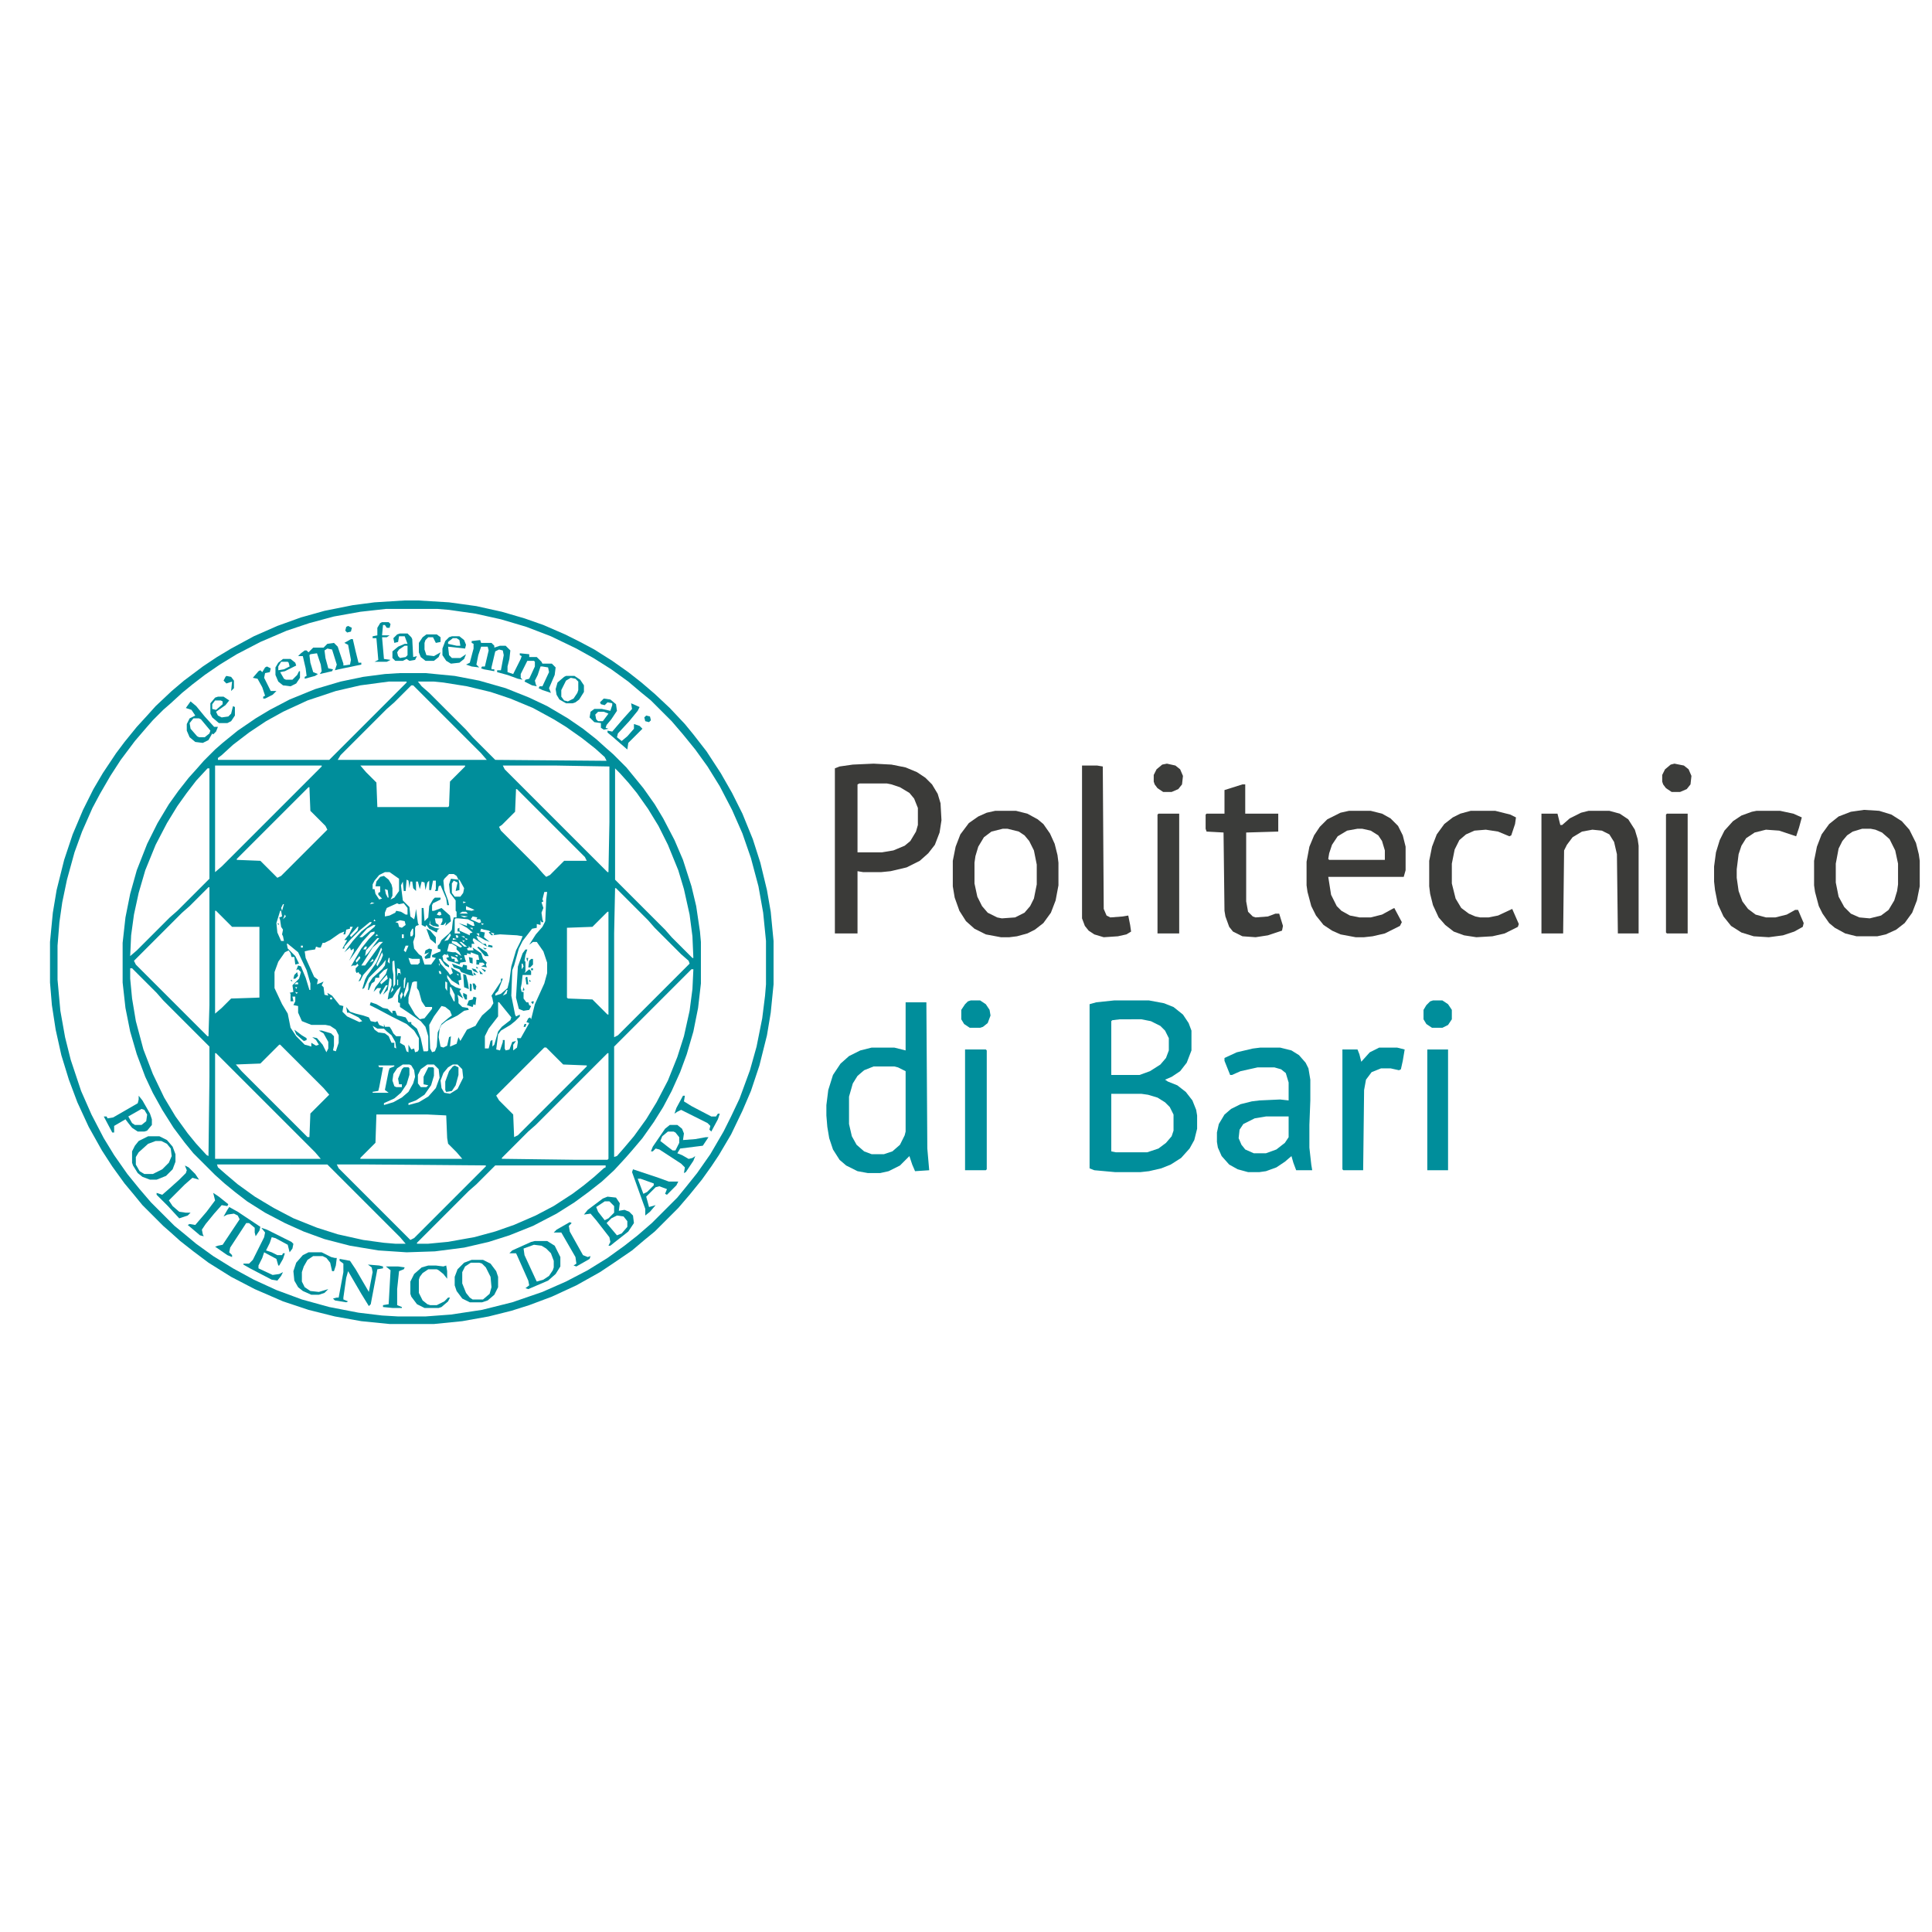 <?xml version="1.0" encoding="UTF-8"?>
<svg version="1.1" viewBox="0 0 2048 815" width="1280" height="1280" xmlns="http://www.w3.org/2000/svg">
<path transform="translate(424,97)" d="m0 0h27l31 3 26 5 28 8 25 10 19 9 22 13 16 11 14 11 10 9 8 7 14 14 18 22 12 17 9 15 12 23 9 21 9 28 5 21 4 27 1 11v44l-3 26-5 25-7 24-7 19-9 20-9 17-10 16-12 17-11 13-7 8-12 13-13 12-14 11-15 11-19 12-25 13-25 10-22 7-26 6-31 4-30 1-30-2-30-5-27-7-22-8-20-9-21-11-19-12-13-10-11-9-10-9-23-23-9-11-12-16-12-19-10-18-8-17-9-24-7-24-5-25-3-27v-42l3-27 5-25 7-25 11-28 11-22 12-20 10-14 11-14 9-10 7-8 12-12 8-7 16-13 19-13 15-9 21-11 27-11 27-8 24-5 23-3zm-12 9-30 4-26 6-30 10-26 12-18 10-18 12-17 13-12 11-4 3v2h118l82-82v-1zm31 0 4 5 8 7 39 39 7 8 24 24 118 1-2-4-10-9-14-11-17-12-13-8-22-12-24-10-21-7-25-6-25-4-10-1zm-7 4-18 18-8 7-49 49-3 5h158l-6-7-72-72zm-208 85v113l7-6 106-106v-1zm154 0 6 7 11 11 1 26h75l1-1 1-26 16-16v-1zm151 0 2 4 109 109h1l1-53v-59l-57-1zm-313 3-12 13-10 13-10 14-11 18-12 23-11 27-7 24-5 23-3 22-1 22 7-6 35-35 8-7 34-34v-117zm432 0v118l53 53 7 8 22 22h1l-1-23-3-23-6-27-6-20-11-27-10-20-11-18-12-17-9-11-9-10zm-325 20-76 76v1l25 1 18 18 4-2 49-49-2-4-16-16-1-25zm220 2-1 24-14 14-3 2 2 4 38 38 7 8 3 3 4-2 15-15h24l-2-4-72-72zm-139 88-6 3-5 6-2 4v5h2l1 5 4 6 3-1-4-4v-2l2-1v-6h-3-2l1-5 4-5 4-1 5 4 3 5 1 4v8l-2 4 4-2 5-7v-13l-10-7zm68 2-5 5-1 2 1 10 4 11 1 5h-2l-1-7-6-14-2 1-1 5h-3l1-2v-9h-3l-2 10h-2v-10l-2 2-2 8-1-8-3-1-2 8-2-8h-2v10l-3-3-1-7h-2l-1 7-1-8-2-1-1 12h-2l-1-10-2 4 2 16 7 7 1 10 4 3 1-4 1-7 2 15 1 2-3 1-1 2v9l-2 6 1 7 5 6 3 2 3 9h7l5-7-4-1v-2l4-2 5-2v-2l-3-1v-3l2-2 2-4 8-7 3-4 1-9 1-4h3v-6l-1-1v-11l-6-8-1-9 2-6 8 1-2-4-3-2zm10 6 1 4v7l-4 1 2-9-4-2-2 3v10l3 4h6l3-4 1-5-5-9zm-265 8-20 20-8 7-51 51 2 4 76 76h1l1-33v-125zm431 1-1 48v110l4-2 76-76-1-3-8-7-28-28-7-8-34-34zm-244 1 1 5 2 4h1l-1-8zm169 3-2 8 1 2-2 1 2 6-2 5 1 7 1 3h-2l-1-2v5l-4-1v4l-5 1-10 13-4 8-5 18-2 5-1 27 4 20 1 2 4-2v2l-5 5-5 4-10 6-3 4-2 16 4 1 3-9v-2h2v9l1 2 4-1 3-8 4-1-3 4v6l4-3 1-6-1-4h4l9-16-3-1 2-4 2-1 1 2 4-16 10-22 3-11v-11l-4-12-7-10h-4l-4 3 7-11 7-8 3-6 1-23 1-8zm-274 3 1 2zm121 2m-122 1m270 1m-3 1m4 0 1 2zm-3 1 1 2zm-79 1v2l3-1zm-97 1-2 2 5-1zm8 1m-102 1-2 4 1 3 2-7zm121-1-11 5-2 5v4l5-1 6-3 1-2 5 1 5 3h2v-7l-4-5-5 1zm-12 2m160 0m-161 1m86 0v4l6 1 3-1zm-190 1m184 1m-186 1m-2 1m273 0m-345 1v109l7-6 10-10 30-1v-75h-29l-17-17zm69 0-4 13 1 10 4 9h3l-1-5-1-2 1-5-2-3-1-7-1-3 3-1-1-6zm206 0m-13 1-3 2h9l-2-2zm76 0 1 2zm78 0-16 16-27 1v74l1 1 26 1 16 16h1v-109zm-342 3-2 5 3-3zm186 1 4 2 4-1zm13 1-2 3 9 4 2-1-1-3h-4l1-2zm-5 1m-114 1m101 0-1 1v15h6l-1-2h-2v-3l2-1v3l11 5v-2l3-1-6-5-9-5 9 3v-3l6 3h2l-1-4-6-3-10-1zm-86 1-1 2h2zm27 1-5 2 3 1 1 4 3 1 4-3-1-4zm-37 2m123 1 1 2 2-1zm58 0m-191 1m136 1m-117 0-7 4-8 9h3l13-11 1-2zm99 1m-103-4-11 9-9 9-7 8v2h-2l5-9h-3l5-6 4-8h-3v2l-4 1-1 5h-2l1-3-5 2-10 7-6 3h-2l-2 5h-2l-3-1-1 3-7 1-4 1 1 7 9 20 4 3-1 5 5-2 2-1-2 4 2 2 1 8 4 1-1-3 5 3 8 10 4 1-1 6 5 5 13 6 3-1-4-4-10-5h-2l-1-6 4 5 6 2 8 2 6 2 2 4 5 1 2-1 2 4 5 2v-3l1 3h5l2 3 2 4 3 3h5l-1 7 5 3 2 6 2 1v-8l3 5 3-1 1 4 3-1 1-2v-12l-5-8-8-7-16-8-15-8-8-4 1-3 6 2 7 4 5 1 5 5v-3h3l2 5 5 1 4 1 3 5h3v2l6 5 4 10 3 14h4l1-1v-15l-3-10-5-6-13-9-9-6v-4l-2-1v-7l3-10-4 4-5 8-5 2 1-6 3-9v-6l-2-2-2 13-5 5 5-10h-2l-6 10-1-3 2-4h-4l-4 4 2-5 11-14 2-6-4 2-5 5v3h-4l-1 4-3 2-3 7h-1l1-7 4-6 10-9 3-4 1-6-4 5-14 14-5 11-2 1 3-10 2-4 10-14 6-14-1-2-4 9-6 10-9 10-3 6-2 1 3-6-1-2h-1l-1-2-2 1-1-2v-3l3-3-1-2-2 2h-3l-2 1 11-19 8-10 6-6v-2l-4 1-9 10-9 13-5 7 5-10v-3l-3 2-1-3-6 5 9-12 9-10 10-8 1-2zm-13 5-8 9 1 2 7-7 1-4zm118 0m11 0m-10 1 3 2v-2zm-61 1-2 4v4h2l1-2v-6zm69 0m4 0-1 3 5 1-1 5 6 5-5-2-7-4h-2l2 4 5 4h3l1 3-14-9-1 2 2 4h-3v4h-2l-1-2v2l-2 1 1 2h6l-1-3 9 6 2 6 4 4-1 2 1 3-6-1 4-2-2-2h-4v2h-3v-5h3l-1-5-8-3v2l-4-1v2h-3l1 4 1 3-6 1-1 2-5-2-7-2-2-3 3-1-2-4v2l-3-1-2 2 1 5 6 5v2l-4-2-5-7h-2l2 5 8 9 2 3 3-2-2-6 10 6 1 7-3 1 1 5-8-5-5-6v3l4 7 5 3 6 2-2 2 4 8-6-4 1 5v4l4 4 6 1 1 2-5 1-7 5-12 6-5 4-2 4-1 9 2 10 3 1 4-2 2-9 2-1-1 11 7-3 2-7 2 4 7-12 9-4 3-5 4-6 9-8 3-5-1-5-1-3 10-15v-3h2l-5 13-3 3v2l6-2 7-6 2-8 2-15 5-17 5-10 2-5-6-1-18-1-9 1-3-3 2-1-2-1-5-1zm-3 1m13 3 3 3 1-2zm-43 1-6 8 4-1 3-5zm24 0m4 0 3 3v-3zm-106 1-1 2 3-1zm27 0v4h2v-4zm57 1 1 3 2-1-1-2zm5 0m-91 1m92 0 4 2-1-2zm-119 1m-1 1m11 0m20 0-12 13-1 6 3-3 12-16zm80 0v2l4-1zm6 0m7 0 1 2 2-1zm-125 1m120 0m2 1 1 2 2-1zm6 0m-17 1v2l9 5 2-1-6-5zm18 0m-95 1-7 6-10 16-2 3h4l16-22 3-3zm66 0m19 0 5 5h3l-6-5zm6 0m5 0m-32 1m28 0m5 0m-199 1m176 0-2 8 6 1h3l6 4-2-4-3-3v-3l-5-3zm19 0m-106 1m107 0m-177 1v2h2v-2zm111 0-2 5 2 2 3-7zm-43 1-2 3h3l1-3zm-55 1m158 0m-186-4 1 5 8 8 4 8-4 1-1-8h-3l-1-4-2-3-4 2-7 10-4 11v17l8 17 6 10 3 15 6 9 9 9 4 1 3 1v-4l5 3 3-1-3-5-4-3 5 1 6 7 4 8 2-4v-7l-5-9-5-3h3l10 3 3 3v10l-1 5 3 1 3-9v-8l-3-6-6-4-5-1h-15l-10-4-4-9v-7l-5-1 2-4v-5h-3l1 5h-3v-8l-1-1 4-1-1-7 7-7 2-7-3-3-2 1 2-5 3 1 5 12 4 13h1v-7l-4-14-9-19-11-9zm101 9-6 13 1 2 4-7 2-5zm62 2m15 1 3 2v-2zm-101 1-4 5 1 2 4-5zm5 0v3zm92 0 1 3h3v3h4l-2-4zm-66 2-1 4 2 2v-6zm21 0 2 6 1 1h7l2-2v-4h-8zm55 0v2l2-1zm-93 1-3 4 4-2zm22 2-1 1v8l1 6v13l2-3v-12l-1-13zm-41 2 1 2zm34 1 1 2zm55 0 1 3v-3zm2 3 1 2zm-87 1m-242 1v11l2 21 4 24 8 30 10 26 12 25 12 20 13 18 9 11 11 12 2 1 1-84v-32l-49-49-7-8-26-26zm241 0m42 0v9l1-4h2l1 2-1-6zm-43 1 1 2zm355 0-82 82v117l3-1 7-8 11-13 13-18 11-18 12-23 10-25 7-22 6-27 3-23 1-21zm-268 2 1 3h2l-1-3zm6 1m1 1 1 2zm8 1m4 0 2 2v-2zm-74 1-7 8 1 2 7-6zm71 0m1 1m1 1m-54 1-1 3v8h1l1-11zm55 0m-63 2v6h1v-6zm18 2-2 1-4 16v6l7 12 5 5 5-1 8-10v-2h-7l-4-6-3-11-2-3v-7zm33 0v7l2 3v-9zm-158 1-2 2h4v-2zm118 0-4 13 1 3 4-8v-8zm-114 3 1 2zm21 1 1 2zm-26 1 1 2 1-2zm103 0-2 6 3-3zm61 0v7l4 8h1v-7l-4-8zm-50 2 1 2zm110 1-4 6 4-2 1-4zm-219 1m-5 1 1 2 2-1zm113 0-2 4 1 4 2-5zm58 2m-134 4v2h2v-2zm-5 1m-29 2m166 1 1 2zm46 1v11 4l-10 13-4 8v13h4l2-8 2-1v7l2-2 4-14 4-5 9-7 1-3-13-16zm-45 1m-15 3-8 11-5 9 1 25 2 4 3-1 2-5 1-15 4-9 7-6 4-3-2-5-5-4zm-81 17m1 1m7 3 2 4 4 3 7 1 4 3 3 7h3v5l2 1-1-7-4-7-5-4-3-3h-7zm27 14 1 2zm-126 6-20 20-26 1 6 7 70 70h2l1-25 20-20-6-7-46-46zm281 3-51 51 3 5 15 15 1 24 4-2 73-73v-1l-25-1-18-18zm-349 6v112h112l-6-7-105-105zm416 0-76 76-8 7-28 28v1l77 1h35l1-1v-112zm-217 12-6 4-4 6-1 7 2 6 2 1h6v-3h-3l-1-6 4-10 2-2h5l1 1v7l-3 10-6 9-7 6-11 5v2l10-3 9-5 7-6 5-9 2-7-1-7-3-5-2-1zm26 0-7 5-3 6v9l3 4h6l2-2-5-1v-8l5-10h5l1 1v8l-3 10-7 10-9 6-8 3v2l11-3 10-6 8-9 4-11-1-9-5-5zm27 0-5 3-5 6-3 8 1 8 3 5 6 1 8-5 6-12-1-9-5-5zm-79 1 1 2h4l-4 21-1 4-6 1v1h17l-4-3 4-20 1-3 5-2v-1zm-2 52-1 30-16 16v1h108l-6-7-9-9-1-6-1-24-20-1zm-169 53 1 3 8 7 13 11 18 13 20 12 21 11 25 10 22 7 27 6 22 3 12 1h11l-6-7-77-77zm127 0 2 4 76 76 4-2 76-76v-1l-124-1zm168 1-20 20-8 7-55 55v1h12l21-2 28-5 22-6 20-7 23-10 19-10 20-13 12-9 11-9 10-9 2-1v-2z" fill="#008E9B"/>
<path transform="translate(429,20)" d="m0 0h14l33 2 29 4 27 6 24 7 20 7 23 10 16 8 15 8 19 12 17 12 14 11 14 12 16 15 16 17 9 11 14 18 15 23 12 21 11 22 11 27 8 25 7 29 4 23 3 31v46l-3 30-4 24-8 32-9 27-9 21-12 25-13 22-8 12-10 14-13 16-12 14-25 25-11 9-13 11-19 13-15 10-25 14-26 12-24 9-19 6-24 6-28 5-30 3h-47l-30-3-28-5-28-7-27-9-30-13-25-13-24-15-16-12-14-11-10-9-8-7-22-22-9-11-10-12-13-18-11-17-14-25-12-26-9-24-8-26-6-27-4-26-2-24v-43l3-31 4-24 8-32 9-27 11-26 11-22 10-17 14-21 9-12 13-16 11-12 9-10 17-16 13-11 20-15 15-10 15-9 24-13 25-11 25-9 25-7 30-6 23-3zm-20 9-27 3-28 5-26 7-24 8-28 12-25 13-18 11-16 11-13 10-11 9-12 11-8 7-11 11-7 8-12 14-15 20-11 17-11 19-8 15-11 25-8 22-8 29-5 24-3 21-2 25v36l3 33 5 28 6 24 11 33 11 25 13 25 11 18 14 20 13 16 12 14 25 25 11 9 12 10 18 13 21 13 22 12 24 11 27 10 29 8 31 6 25 3 17 1h29l27-2 33-5 32-8 32-11 25-11 23-12 21-13 18-13 14-11 15-13 27-27 9-11 12-15 14-20 14-24 8-16 9-19 11-30 7-25 6-30 3-24 1-12v-46l-3-30-5-28-8-30-9-26-11-25-13-25-13-21-13-18-13-16-12-14-22-22-11-9-13-11-18-13-19-12-18-10-27-13-26-10-27-8-27-6-28-4-12-1z" fill="#008E9B"/>
<path transform="translate(1181,444)" d="m0 0h37l16 3 10 4 10 8 6 9 3 8v21l-5 13-7 9-9 6-7 3 3 2 10 4 9 7 7 9 4 10 1 6v14l-3 12-5 9-9 10-11 7-10 4-13 3-9 1h-27l-22-2-5-2v-174l7-2zm6 20-8 1-1 1v57h30l11-4 11-7 6-7 3-8v-13l-4-8-5-5-10-5-10-2zm-9 79v61l5 1h33l12-4 8-6 6-7 2-6v-17l-4-8-5-5-8-5-10-3-7-1z" fill="#008E9B"/>
<path transform="translate(926,193)" d="m0 0 19 1 15 3 12 5 9 6 7 7 6 10 3 10 1 18-2 13-5 13-7 9-9 8-14 7-17 4-10 1h-19l-6-1v66h-24v-175l5-2 14-2zm-15 21-2 1v72h26l12-2 12-5 6-5 6-10 2-7v-18l-4-10-5-6-10-6-9-3-5-1z" fill="#3B3B39"/>
<path transform="translate(960,446)" d="m0 0h22l1 155 2 23-15 1-3-7-3-9-10 10-12 6-9 2h-13l-11-2-12-6-7-6-7-11-4-12-2-12-1-12v-11l2-16 5-16 8-12 9-8 12-6 12-3h24l12 3zm-34 68-10 4-7 6-5 8-4 14v29l3 13 5 9 8 7 8 3h13l9-3 8-7 5-10 1-4v-64l-8-4-4-1z" fill="#008E9B"/>
<path transform="translate(1430,243)" d="m0 0h23l12 3 9 5 8 8 5 10 3 12v25l-2 7h-80l3 19 6 12 5 5 9 5 10 2h12l12-3 11-6 2-1 8 15-2 4-16 8-13 3-9 1h-9l-16-3-9-4-9-6-8-10-5-10-4-15-1-7v-25l3-16 5-12 6-9 8-8 14-7zm9 19-11 2-10 6-6 9-3 9-1 6 1 1h59v-10l-3-10-4-6-8-5-9-2z" fill="#3B3B39"/>
<path transform="translate(1976,242)" d="m0 0 16 1 13 4 11 7 8 9 7 14 3 12 1 7v27l-3 15-5 13-8 11-9 7-11 5-9 2h-22l-12-3-11-6-6-5-7-10-4-8-4-15-1-7v-26l3-15 5-13 8-11 10-8 13-5zm-2 20-10 3-6 4-5 6-4 8-3 16v20l3 15 6 11 7 7 9 4 11 1 12-3 8-6 6-10 3-10 1-7v-22l-3-14-6-12-8-7-7-3-5-1z" fill="#3B3C3A"/>
<path transform="translate(1055,243)" d="m0 0h22l12 3 11 6 6 5 7 10 5 11 3 12 1 8v24l-3 16-5 13-8 11-9 7-8 4-11 3-8 1h-9l-16-3-12-6-9-8-7-11-5-14-2-12v-27l3-15 5-13 9-12 10-7 9-4zm8 19-12 3-8 6-6 10-3 10-1 7v22l3 14 5 10 6 7 10 5 5 1 14-1 10-5 6-7 4-8 3-15v-21l-3-15-5-10-5-6-6-4-12-3z" fill="#3B3B3A"/>
<path transform="translate(1336,494)" d="m0 0h21l12 3 8 5 7 8 3 6 2 12v22l-1 26v24l2 18 1 6h-17l-3-8-2-7-7 6-9 6-11 4-7 1h-12l-11-3-9-5-8-9-4-9-1-6v-10l2-9 6-10 7-6 10-5 12-3 8-1 22-1 9 1v-19l-3-10-5-4-7-2h-18l-18 4-9 4h-2l-6-15v-3l13-6 17-4zm6 73-12 2-12 6-4 6-1 9 3 7 4 5 9 4h13l11-4 9-7 4-6v-22z" fill="#008E9B"/>
<path transform="translate(1684,243)" d="m0 0h22l11 3 9 6 7 11 3 10 1 7v93h-22l-1-84-3-13-5-8-8-4-10-1-11 2-10 6-6 8-3 6-1 88h-23v-127h17l3 12h2l8-7 12-6z" fill="#3B3B39"/>
<path transform="translate(1317,215)" d="m0 0h3v31h35v19l-34 1v73l2 11 5 5 3 1 13-1 8-3h4l4 13-1 5-15 5-13 2-14-1-10-5-4-5-4-11-1-6-1-83-18-1-1-3v-15l1-1h19v-25z" fill="#3B3C3A"/>
<path transform="translate(1559,243)" d="m0 0h26l16 4 6 3-1 7-4 12-2 1-12-5-13-2-12 1-9 4-7 6-5 10-3 15v21l4 16 6 10 8 6 7 3 5 1h9l10-2 15-7 7 16-1 3-14 7-13 3-17 1-13-2-11-4-9-7-7-8-6-13-3-12-1-8v-27l3-15 5-13 8-11 9-7 8-4z" fill="#3B3C3A"/>
<path transform="translate(1862,243)" d="m0 0h25l14 3 9 4-3 11-3 9-18-6-14-1-12 3-9 6-5 8-3 9-2 16v9l2 14 4 11 6 8 8 6 11 3h10l12-3 9-5h3l6 14-1 4-9 5-12 4-15 2-16-1-13-4-11-7-8-10-6-13-3-15-1-9v-16l2-15 4-13 5-10 9-10 9-6 11-4z" fill="#3B3C3A"/>
<path transform="translate(1147,195)" d="m0 0h16l6 1 1 151 3 7 4 2 13-1 6-1 2 10 1 7-5 3-9 2-15 1-10-3-6-4-4-5-3-8z" fill="#3B3B39"/>
<path transform="translate(1462,494)" d="m0 0h19l8 2-2 12-2 9-2 1-9-2h-10l-10 4-6 8-2 11-1 85h-21l-1-1v-127h16l2 5 2 8 9-10z" fill="#008E9B"/>
<path transform="translate(1228,246)" d="m0 0h22v127h-23v-126z" fill="#3B3C3A"/>
<path transform="translate(1767,246)" d="m0 0h22v127h-22l-1-1v-125z" fill="#3B3B39"/>
<path transform="translate(1023,496)" d="m0 0h22l1 1v126l-1 1h-22z" fill="#008E9B"/>
<path transform="translate(1513,496)" d="m0 0h22v128h-22z" fill="#008E9B"/>
<path transform="translate(509,62)" d="m0 0 1 3h11l3 3v2l6-2h6l5 5-1 9-2 8v6l6 2 8-16 1-3-2-1v-2l10 1v3h8l5 5 1 2h10l4 4-1 8-6 14 2 5-9-3-4-2 1-2h3l7-15-1-5-6-1h-2l-3 9-3 6 1 4 1 2-5-1-8-4 1-2 4-1 6-13v-5l-1-1h-7l-7 14v4l2 2-5-1-11-4-11-3v-2h4l3-16-1-5-4-1-4 2-4 17v2h3v2l-11-2-3-1 1-2h3l4-17-1-4h-7l-3 9-2 10 3 3-8-1-6-2 4-2 4-15v-5l-2-1v-2z" fill="#008E9B"/>
<path transform="translate(567,699)" d="m0 0h13l8 5 6 12v10l-5 8-8 7-21 9-3-1 4-3-1-5-12-27-1-2h-7l3-3 20-9zm-1 4-11 4 1 7 12 26 1 2 7-2 6-4 4-6 1-3v-7l-3-8-5-5-5-3z" fill="#008E9B"/>
<path transform="translate(710,576)" d="m0 0h8l5 4 2 5-1 7 13-1 11-2h3l-6 9-24 3-3 5 5 2 7 4 4-1 3-2-2 5-8 12-2 1 1-6-4-4-23-15-4-1-3 3h-2l2-5 13-19zm-2 7-6 5-2 5 9 7 4 3h3l4-8v-6l-4-5-2-1z" fill="#008E9B"/>
<path transform="translate(372,61)" d="m0 0h2l3 13 3 12h3v2l-24 5-4 1 2-6-5-16-5-1-3 2 1 8 3 11 5 1-1 2-13 3 2-3-1-7-4-12-7 1-1 1 1 8 3 10 5 2-3 2-11 3v-2l2-1-1-8-3-13h-5l3-3 4-3h2l2 2 5-5h7 4l4-4 7-1 4 4 6 18v2l7-1 1-5-3-16-4-2z" fill="#008E9B"/>
<path transform="translate(644,652)" d="m0 0 9 1 4 6-1 8 6-1 5 2 4 4 1 8-6 9-14 11-5 4h-2l2-4-1-5-14-18-6-7-7 1 4-5 16-12zm-3 5-9 6 2 5 7 9 4-2 6-6v-7l-5-5zm13 15-6 3-5 5 11 13 5-2 6-7v-6l-4-5z" fill="#008E9B"/>
<path transform="translate(1775,193)" d="m0 0 10 2 5 4 3 7-1 9-4 5-7 3h-9l-6-4-3-4-1-3v-7l3-6 6-5z" fill="#3B3C3A"/>
<path transform="translate(1237,193)" d="m0 0 9 2 5 4 3 7-1 9-4 5-7 3h-9l-6-4-3-4-1-3v-7l3-6 6-5z" fill="#3B3C3A"/>
<path transform="translate(1029,444)" d="m0 0h10l6 4 4 6 1 6-3 8-5 4-3 1h-11l-6-4-3-5v-10l4-6 3-3z" fill="#008E9B"/>
<path transform="translate(1519,444)" d="m0 0h10l6 4 4 6v10l-4 6-6 3h-11l-6-4-3-5v-10l3-5 4-4z" fill="#008E9B"/>
<path transform="translate(500,719)" d="m0 0h12l8 4 6 8 2 6v11l-4 8-7 6-6 2h-13l-8-4-6-8-2-6v-9l3-8 7-7zm-1 3-6 4-3 6v12l4 10 4 5 3 2h11l7-6 2-7-1-11-5-10-4-4-3-1z" fill="#008E9B"/>
<path transform="translate(157,588)" d="m0 0h12l8 4 6 7 3 8v8l-3 8-7 7-10 4h-7l-8-3-5-4-5-8-1-3v-12l3-6 4-5zm8 5-8 3-10 9-3 5v8l4 7 5 3h9l10-5 7-7 3-7-1-8-4-5-6-3z" fill="#008E9B"/>
<path transform="translate(360,718)" d="m0 0 11 2 6 9 14 24 4-21-1-5-4-3 12 1 4 1v2l-6 1-7 37-2 2-8-13-14-24-2 7-3 21v2l5 2-2 1-12-2-2-2 4-1h2l5-27v-9l-4-3z" fill="#008E9B"/>
<path transform="translate(277,685)" d="m0 0 6 2 26 13 2 2-1 5-3 4-2-8-13-7-4-1-2 6-4 8 6 2 6 3h5l1-2h2l-2 6-4 7h-1l-2-7-13-7-2 6-4 8v3l15 7 7-1 4-2-2 4-4 5-6-1-23-12-7-4v-1h6l4-4 12-24 1-5z" fill="#008E9B"/>
<path transform="translate(147,545)" d="m0 0 4 5 8 14 2 6v6l-5 6-3 1h-7l-6-4-4-5-3-4-12 7v7h-2l-9-17h3l1 2 6-1 26-15 1-4zm3 14-14 8 4 7 3 2h7l5-4 1-7-3-5z" fill="#008E9B"/>
<path transform="translate(671,623)" d="m0 0 27 9 11 4h10l-2 4-10 10-2-1 2-5-8-3-4 1-10 10 3 11 7-2-6 7-5 4v-7l-14-39zm5 10 6 16 4-2 7-7v-2l-14-5z" fill="#008E9B"/>
<path transform="translate(454,725)" d="m0 0h8l8 1 3-1 1 6v8l-4-5-5-4-2-1h-9l-6 4-3 4-1 3v14l4 8 5 4 3 1h7l8-4 4-4h2l-2 4-7 6-3 1h-15l-8-4-6-8-1-3v-13l4-8 8-7z" fill="#008E9B"/>
<path transform="translate(243,663)" d="m0 0 9 5 24 16-1 4-4 6-1-4v-5l-6-5h-3l-17 26-1 5 3 3v2l-5-2-13-9 3-1 5-1 18-27-2-4-4-2-7 1-4 2 4-7z" fill="#008E9B"/>
<path transform="translate(327,711)" d="m0 0h14l10 5 4 1h2l-1 8-2 6h-2l-2-9-4-5-4-2h-10l-6 4-4 7-2 6v10l3 6 6 4 9 1 10-3-4 4-6 2h-8l-9-4-5-4-4-7-1-10 3-9 7-8z" fill="#008E9B"/>
<path transform="translate(196,619)" d="m0 0 4 2 7 7 4 6-7-2-8 7-17 17 4 6 7 6 7 1h5l-3 3-9 3-12-13-12-12v-2l6 2 8-7 10-9 7-7 1-3z" fill="#008E9B"/>
<path transform="translate(202,127)" d="m0 0 6 5 9 11 10 11h4l-2 5-3 3-1-1-4 7-6 3-8-1-6-5-3-7v-7l3-6 6-3-4-6-6-2zm3 18-4 5 1 6 7 8 2 1h6l5-4 1-3-10-12-2-1z" fill="#008E9B"/>
<path transform="translate(669,129)" d="m0 0 9 4-2 4-9 11-12 13-1 4 5 4 6-5 7-8v-3-2l6 2 3 3-15 15-1 7-7-6-8-7-6-5v-2l5 1 12-14 9-10z" fill="#008E9B"/>
<path transform="translate(557,390)" d="m0 0h2l-2 6-1 6 1 1v10l-1 2 5-4 2 2v4h-9l-1 9-1 5 1 4h2v7l3 4h2l1 3 2 1-2 4-6 1-5-2-3-12 2-33 5-14zm-4 15v6l2-3-1-3z" fill="#008E9B"/>
<path transform="translate(724,545)" d="m0 0h2l-1 6 8 5 21 11h5l2-3h2l-2 6-7 13-2-2 1-4-3-3-28-14-4 2-3 2 2-6z" fill="#008E9B"/>
<path transform="translate(461,335)" d="m0 0h6v2l-8 4-1 2v6h2l8-3 9 8 1 6-6 5 1-4-3 3h-3l2-4v-3h-8l1 5 3 2v2l-6-1-3-2v-4l-1 5 6 3 5 1-2 1-1 3-8-4-3-4-1 2-4-2v-18h2l1 14 4-4 1-12 4-7zm4 15-2 3 3 1 2-1-1-3z" fill="#008E9B"/>
<path transform="translate(604,679)" d="m0 0 2 1-3 3 1 6 14 25 5 2 3-1-1 3-14 8-3-1 3-2-1-7-15-26h-8l3-3z" fill="#008E9B"/>
<path transform="translate(226,648)" d="m0 0 6 4 10 8-1 2-6-1-8 9-9 11-4 6 1 5 1 2-4-1-13-11 2-1 6 1 12-14 9-12-1-4z" fill="#008E9B"/>
<path transform="translate(409,726)" d="m0 0h13l7 1-1 2-5 2-2 19v17l5 2v1h-10l-10-1v-2l6-1 2-36z" fill="#008E9B"/>
<path transform="translate(640,124)" d="m0 0 7 1 6 5 1 7-6 9-5 6-1 3 3 1-5 1-3-2v-5l-7-1-5-5 1-6 4-3h8l9 2 2-6v-2l-5-1-3 3-4-1-1-2zm-6 14-3 3 1 5 2 2h5l6-8-5-2z" fill="#008E9B"/>
<path transform="translate(600,100)" d="m0 0h9l6 4 4 6v7l-5 8-4 3-3 1h-7l-7-4-3-5-1-6 2-7 7-6zm5 2-5 3-5 10v7l3 4 4 1 6-3 4-6 1-3v-9l-3-3z" fill="#008E9B"/>
<path transform="translate(424,55)" d="m0 0h8l4 4 1 2 1 19 4-1-2 4-6 1-3-2-4 2h-8l-3-3v-7l6-5 7-3h3l-3-8h-6l-1 6-4 1-1-5 4-4zm5 13-6 4-2 3 1 4 2 2 6-1 2-2v-10z" fill="#008E9B"/>
<path transform="translate(300,82)" d="m0 0h8l5 4 1 3-12 6-5 1 4 7 2 1h7l5-5 2-4h1v7l-4 6-6 3-8-1-5-4-3-7v-8l3-5zm-2 3-3 5v4l6-1 6-3-1-4-1-1z" fill="#008E9B"/>
<path transform="translate(479,58)" d="m0 0h8l5 4 2 5-1 4-18-2 1 9 3 3h9l6-4-2 5-5 4-9 1-5-3-4-6v-7l3-8 4-4zm1 2-5 4v2l9 2h4l-1-6-3-2z" fill="#008E9B"/>
<path transform="translate(231,122)" d="m0 0h6l6 4-4 5-10 7 2 4 4 2 7-1 3-3 2-8 2 1v9l-4 6-4 2h-9l-7-6-2-4v-11l5-6zm-3 4-3 4v5l4 1 7-6v-3l-2-1z" fill="#008E9B"/>
<path transform="translate(405,43)" d="m0 0h7l2 2-1 4h-3l-2-3h-2l-1 11h8l-3 2h-5l2 23 7 1-4 2h-13l4-2-2-23h-4v-2l5-1v-8l3-5z" fill="#008E9B"/>
<path transform="translate(452,56)" d="m0 0h11l4 3v5l-5 1-3-6h-5l-3 3-1 3v7l2 6 8 1 7-4-2 5-5 4h-9l-5-4-2-5v-10l4-6z" fill="#008E9B"/>
<path transform="translate(482,513)" d="m0 0 4 2v8l-3 11-4 6-6 1-1-2v-9l4-11 4-5z" fill="#008E9B"/>
<path transform="translate(283,90)" d="m0 0 4 2-1 4-5 1-1 5 7 14h6l-4 4-8 4h-2v-2l2-1-3-9-5-9-5-1 6-7 2-1 2 2 3-5z" fill="#008E9B"/>
<path transform="translate(479,405)" d="m0 0 11 4 1-3 4 1v4l5 1 1 4 1 2-5-1-8-3-2-3-6-2z" fill="#008E9B"/>
<path transform="translate(240,100)" d="m0 0 5 1 3 4v8l-3 3 1-10-6 2-3-3 2-4z" fill="#008E9B"/>
<path transform="translate(502,440)" d="m0 0 3 1-1 8-2-1-1 3-6-2 2-5 4-1z" fill="#008E9B"/>
<path transform="translate(452,368)" d="m0 0 4 2 6 7v7l-6-5z" fill="#008E9B"/>
<path transform="translate(491,416)" d="m0 0 3 1 2 8 1 7-5-2z" fill="#008E9B"/>
<path transform="translate(455,389)" d="m0 0 3 1-2 9-5 1-1-2 5-5-5 2 1-4z" fill="#008E9B"/>
<path transform="translate(312,475)" d="m0 0 8 6 5 3v2l-3 1-8-7z" fill="#008E9B"/>
<path transform="translate(685,142)" d="m0 0 4 1 1 4-2 2-4-1-1-4z" fill="#008E9B"/>
<path transform="translate(369,47)" d="m0 0 4 2-1 4-4 1-2-2 1-4z" fill="#008E9B"/>
<path transform="translate(507,387)" d="m0 0 9 6 2 4h-4l-5-6-3-3z" fill="#008E9B"/>
<path transform="translate(563,400)" d="m0 0h2v6l-3 3h-2l1-7z" fill="#008E9B"/>
<path transform="translate(491,436)" d="m0 0 4 2v5h-2l-2-4z" fill="#008E9B"/>
<path transform="translate(315,414)" d="m0 0 1 4-3 3h-2l1-4z" fill="#008E9B"/>
<path transform="translate(497,398)" d="m0 0 4 1v6l-3-1z" fill="#008E9B"/>
<path transform="translate(501,426)" d="m0 0h2l2 3-1 4-2-1z" fill="#008E9B"/>
<path transform="translate(498,426)" d="m0 0 2 1v7h-2z" fill="#008E9B"/>
<path transform="translate(558,419)" d="m0 0h1l1 8h-2l-1-7z" fill="#008E9B"/>
<path transform="translate(500,410)" d="m0 0 4 1 3 4-5-2z" fill="#008E9B"/>
<path transform="translate(508,412)" d="m0 0 4 4h-3z" fill="#008E9B"/>
<path transform="translate(518,385)" d="m0 0 4 1v2l-5-1z" fill="#008E9B"/>
<path transform="translate(510,410)" d="m0 0 5 2-1 2z" fill="#008E9B"/>
<path transform="translate(556,469)" d="m0 0h2l-1 3h-2z" fill="#008E9B"/>
<path transform="translate(558,399)" d="m0 0h2l-1 4z" fill="#008E9B"/>
<path transform="translate(564,445)" d="m0 0h2l-1 3-2-2z" fill="#008E9B"/>
<path transform="translate(555,430)" d="m0 0 1 3-2 1z" fill="#008E9B"/>
<path transform="translate(502,414)" d="m0 0 3 3h-3z" fill="#008E9B"/>
<path transform="translate(512,388)" d="m0 0 4 1-2 1z" fill="#008E9B"/>
<path transform="translate(563,410)" d="m0 0h2v2h-2z" fill="#008E9B"/>
<path transform="translate(561,422)" d="m0 0 2 2h-2z" fill="#008E9B"/>
<path transform="translate(309,422)" d="m0 0 1 2-2-1z" fill="#008E9B"/>
<path transform="translate(505,408)" d="m0 0 2 2h-2z" fill="#008E9B"/>
<path transform="translate(295,362)" d="m0 0 1 2-2-1z" fill="#008E9B"/>
<path transform="translate(496,419)" d="m0 0" fill="#008E9B"/>
<path transform="translate(566,416)" d="m0 0" fill="#008E9B"/>
<path transform="translate(507,384)" d="m0 0" fill="#008E9B"/>
<path transform="translate(509,409)" d="m0 0" fill="#008E9B"/>
<path transform="translate(497,403)" d="m0 0" fill="#008E9B"/>
</svg>
